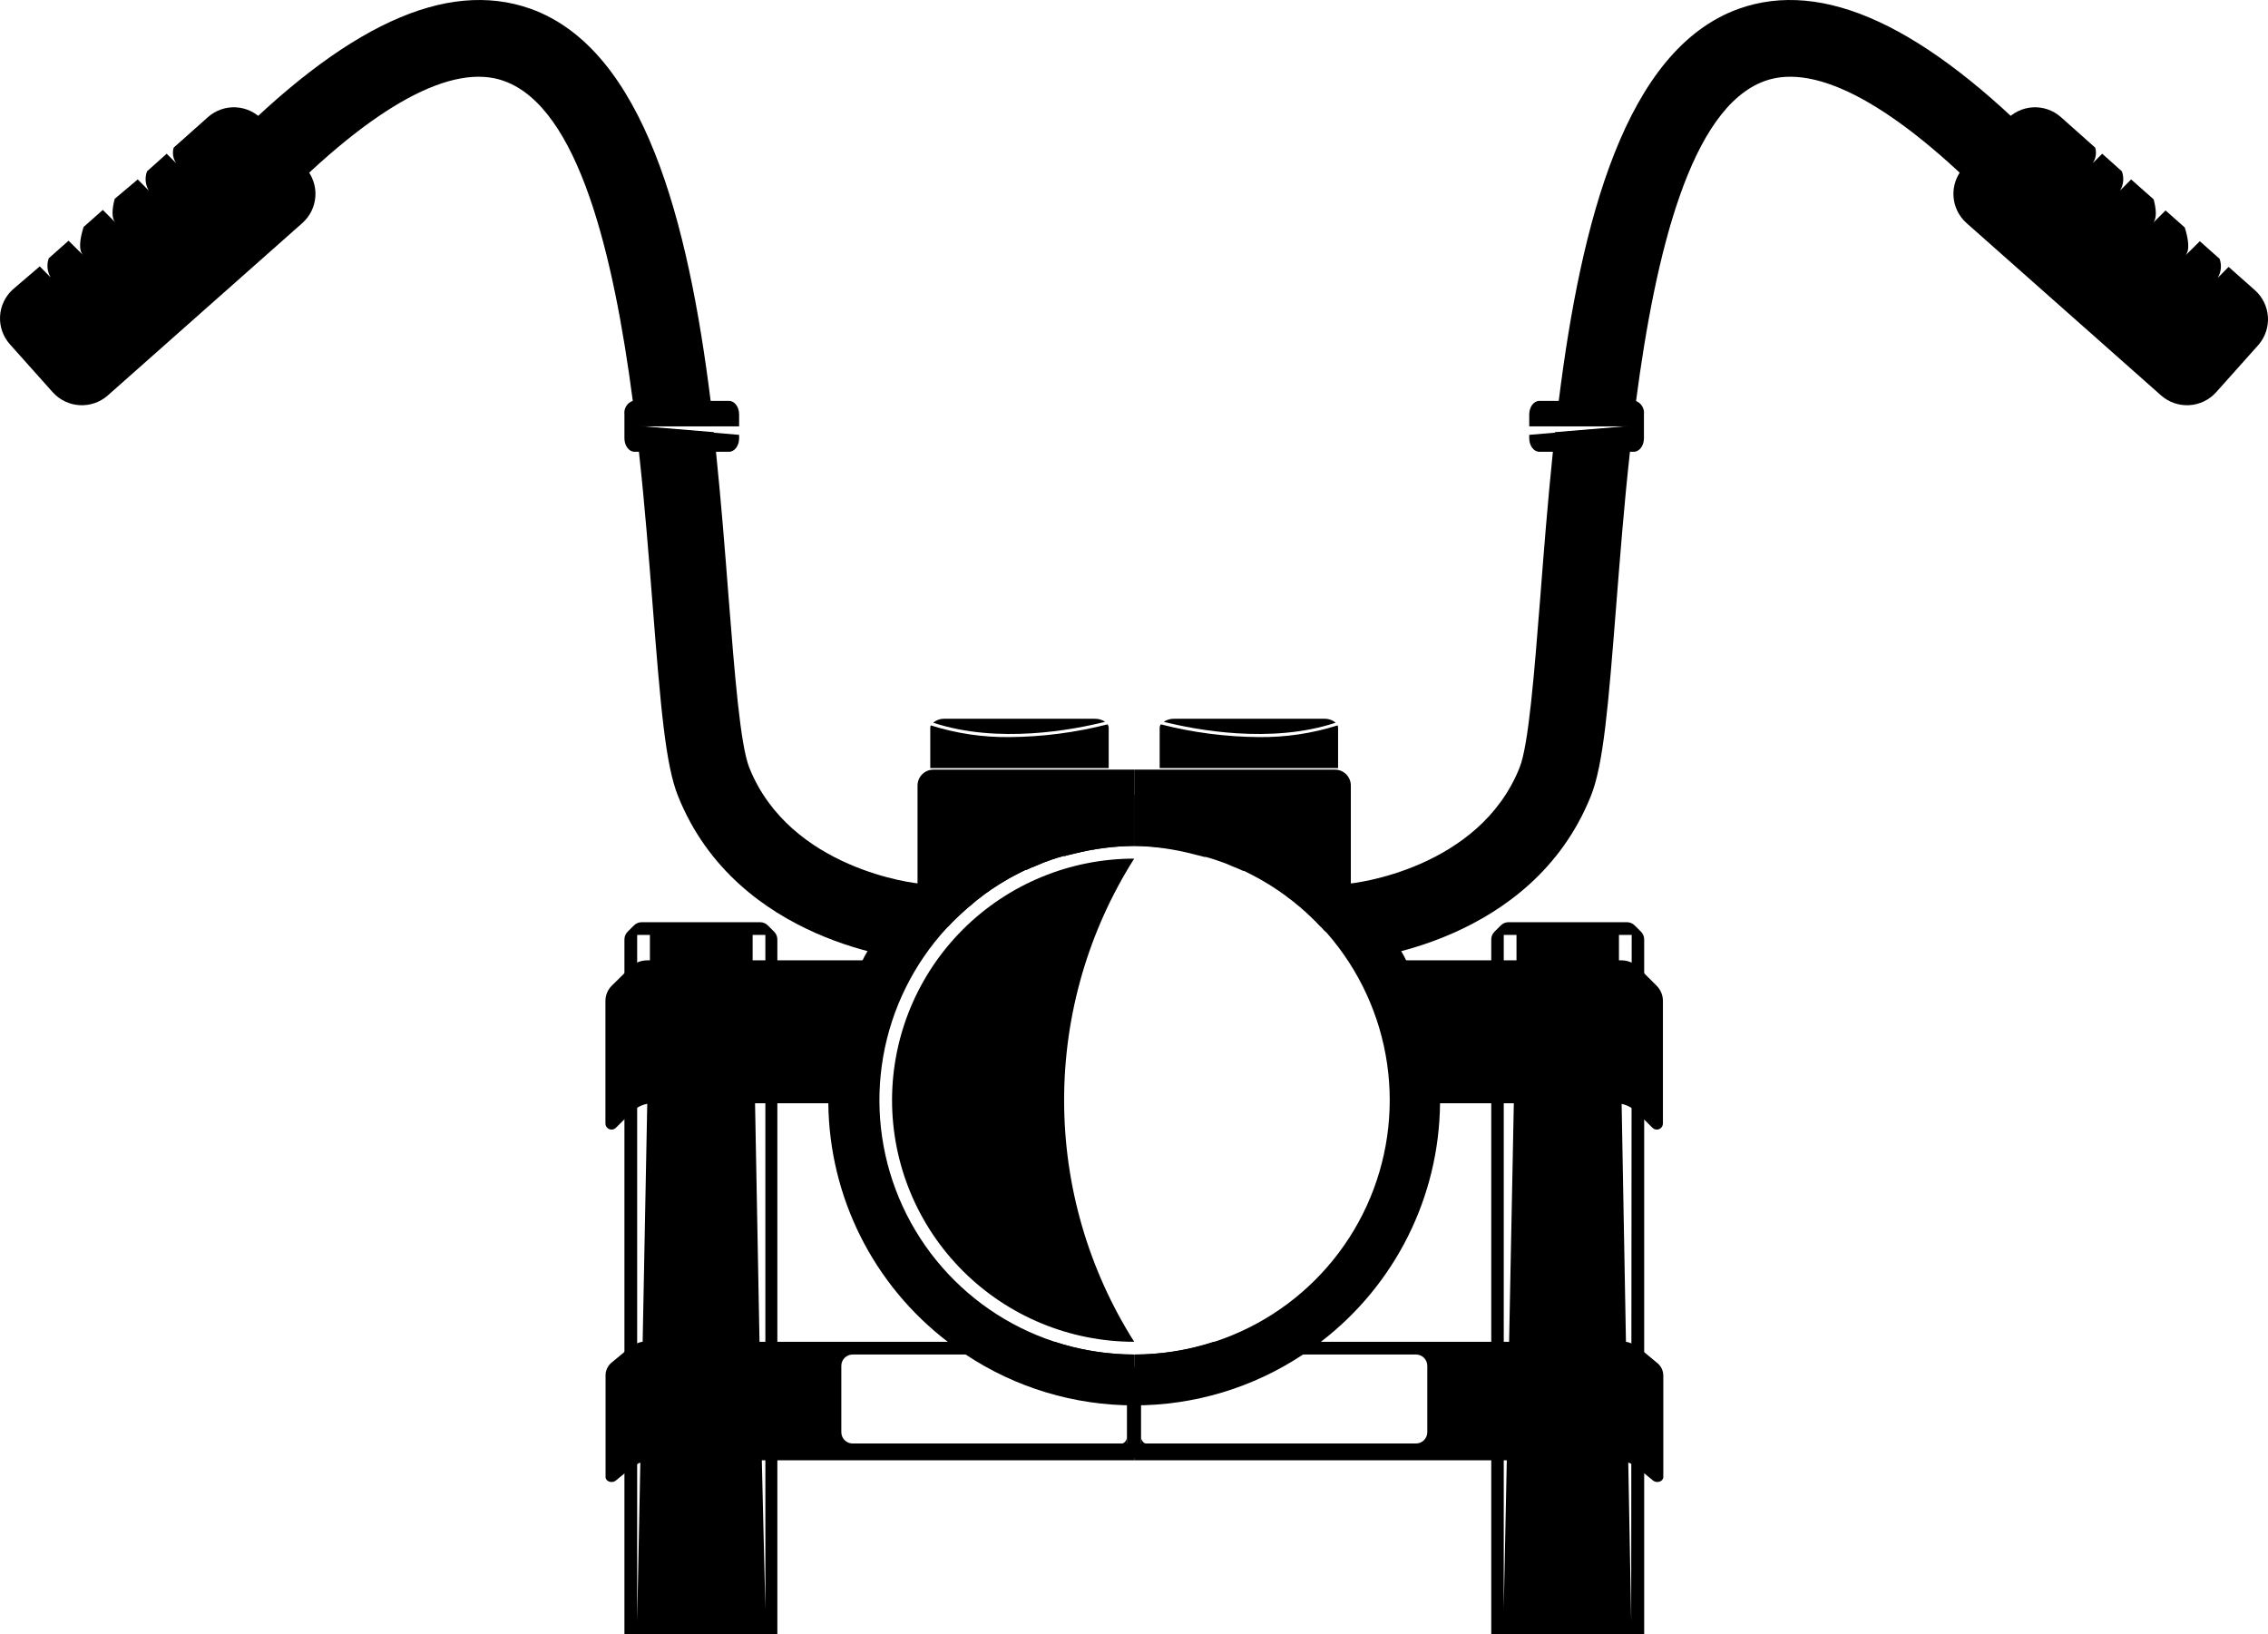 <svg width="322" height="232" viewBox="0 0 322 232" fill="none" xmlns="http://www.w3.org/2000/svg">
<path d="M199.636 136.334C199.432 135.894 199.203 135.466 198.949 135.053C197.016 131.596 194.617 128.42 191.82 125.613L191.784 125.504C187.746 121.478 182.949 118.289 177.67 116.121C172.391 113.952 166.734 112.847 161.026 112.869V120.089C163.921 120.089 166.807 120.434 169.62 121.118C170.054 121.208 170.488 121.335 170.904 121.443H171.103C171.646 121.587 172.171 121.75 172.696 121.93C173.515 122.198 174.318 122.511 175.102 122.869C175.536 123.031 175.952 123.212 176.369 123.41H176.495C177.056 123.681 177.599 123.952 178.124 124.241C178.648 124.53 179.119 124.782 179.589 125.071C180.06 125.36 180.548 125.649 181.018 125.974C181.489 126.298 181.598 126.353 181.887 126.569C182.2 126.776 182.502 126.999 182.792 127.237C183.243 127.558 183.678 127.901 184.094 128.266C184.384 128.501 184.673 128.735 184.945 128.988C185.134 129.14 185.316 129.303 185.487 129.475L186.175 130.125C186.537 130.468 186.881 130.811 187.206 131.172C187.419 131.363 187.618 131.568 187.803 131.786L188.419 132.49C192.983 137.721 195.939 144.154 196.935 151.018C197.931 157.882 196.924 164.886 194.035 171.194C191.145 177.502 186.496 182.847 180.642 186.588C174.788 190.329 167.978 192.308 161.026 192.29V199.51C169.557 199.521 177.899 197.009 184.999 192.29C185.867 191.73 186.808 191.116 187.532 190.485C192.74 186.493 196.97 181.371 199.901 175.508C202.832 169.644 204.387 163.193 204.449 156.641V156.189C204.47 149.281 202.819 142.47 199.636 136.334Z" fill="black"/>
<path d="M232.982 132.273L232.077 131.371C231.788 131.084 231.399 130.922 230.992 130.919H214.165C213.758 130.922 213.368 131.084 213.079 131.371L212.175 132.273C211.888 132.561 211.725 132.95 211.722 133.356V232H233.434V133.356C233.431 132.95 233.269 132.561 232.982 132.273ZM213.496 228.39V132.724H215.305V136.334L214.925 156.641L214.255 190.485L213.93 207.253L213.496 228.39ZM231.589 230.195L231.173 207.596L230.847 190.539L230.232 156.731L229.852 136.334V132.724H231.661L231.589 230.195Z" fill="black"/>
<path d="M290.699 21.554L282.919 29.099C269.077 14.947 257.878 8.846 250.55 11.5C240.002 15.308 235.026 35.994 232.276 56.95C231.95 59.333 231.679 61.751 231.408 64.17C230.557 71.913 229.978 79.458 229.472 85.83C228.332 100.27 227.662 108.537 225.853 113.032C217.458 133.952 193.286 136.19 192.309 136.28L191.856 130.865L191.386 125.45C192.11 125.45 209.967 123.41 215.739 108.988C217.024 105.794 217.82 95.667 218.67 84.946C219.177 78.357 219.738 71.246 220.479 64.062C220.479 63.159 220.66 62.257 220.769 61.354L231.625 60.452H220.878C221.004 59.26 221.149 58.051 221.312 56.842C224.478 31.571 230.72 7.059 246.859 1.247C258.837 -3.013 273.203 3.612 290.699 21.554Z" fill="black"/>
<path d="M320.697 48.9L314.636 55.686C313.657 56.776 312.285 57.435 310.821 57.519C309.357 57.604 307.918 57.107 306.82 56.138L279.173 31.644C278.087 30.667 277.43 29.303 277.345 27.846C277.26 26.39 277.755 24.959 278.721 23.864L284.8 17.077C285.282 16.536 285.866 16.095 286.519 15.78C287.172 15.464 287.881 15.28 288.606 15.238C289.33 15.196 290.055 15.297 290.741 15.536C291.426 15.774 292.057 16.144 292.598 16.626L297.465 20.958C297.576 21.331 297.6 21.725 297.538 22.109C297.475 22.493 297.327 22.859 297.104 23.178L298.461 21.824L301.247 24.315C301.417 24.762 301.482 25.241 301.438 25.716C301.394 26.192 301.242 26.651 300.994 27.059L302.568 25.471L305.77 28.304C306.132 29.712 306.259 31.066 305.644 31.68L307.453 29.875L310.185 32.293C310.692 33.918 310.981 35.651 310.185 36.355L312.32 34.243L315.124 36.734C315.287 37.179 315.347 37.656 315.3 38.127C315.253 38.599 315.1 39.054 314.853 39.459L316.409 37.889L320.136 41.192C321.217 42.151 321.881 43.493 321.985 44.932C322.09 46.372 321.628 47.795 320.697 48.9Z" fill="black"/>
<path d="M197.212 136.334H230.232C230.662 136.334 231.088 136.419 231.485 136.583C231.882 136.747 232.243 136.988 232.548 137.291L235.207 139.944C235.775 140.516 236.094 141.288 236.094 142.092V159.511C236.091 159.679 236.039 159.842 235.944 159.981C235.85 160.12 235.717 160.229 235.562 160.294C235.406 160.359 235.235 160.378 235.07 160.348C234.904 160.318 234.751 160.24 234.628 160.124L232.367 157.868C231.569 157.074 230.49 156.626 229.363 156.623H200.83L197.212 136.334Z" fill="black"/>
<path d="M236.148 195.25V209.69C236.148 210.322 235.225 210.629 234.683 210.177L233.434 209.149L232.421 208.318C232.181 208.118 231.912 207.954 231.625 207.831C231.499 207.745 231.357 207.684 231.209 207.65C230.634 207.417 230.019 207.3 229.399 207.307H161.026V204.925H201.029C201.456 204.925 201.866 204.756 202.168 204.454C202.47 204.153 202.64 203.744 202.64 203.318V193.896C202.64 193.47 202.47 193.061 202.168 192.76C201.866 192.459 201.456 192.29 201.029 192.29H161.026C164.867 192.293 168.685 191.684 172.334 190.485H230.232C230.436 190.466 230.642 190.466 230.847 190.485C231.103 190.521 231.353 190.594 231.589 190.701C231.942 190.806 232.269 190.985 232.548 191.225L233.398 191.929L235.207 193.427C235.493 193.639 235.726 193.913 235.89 194.229C236.053 194.546 236.141 194.895 236.148 195.25Z" fill="black"/>
<path d="M191.784 111.515V130.468C191.794 130.534 191.794 130.601 191.784 130.667C191.746 131.097 191.584 131.508 191.318 131.848C191.051 132.189 190.692 132.446 190.282 132.587C189.873 132.728 189.431 132.748 189.01 132.644C188.59 132.541 188.208 132.318 187.912 132.002C187.727 131.785 187.528 131.58 187.315 131.389C186.989 131.028 186.645 130.685 186.284 130.342L185.596 129.692C185.424 129.52 185.243 129.357 185.053 129.205C184.783 128.949 184.499 128.708 184.203 128.483C183.786 128.118 183.352 127.774 182.9 127.454C182.611 127.215 182.309 126.992 181.996 126.786C181.706 126.569 181.416 126.371 181.127 126.19C180.657 125.865 180.186 125.576 179.698 125.288C179.209 124.999 178.739 124.71 178.232 124.457C177.726 124.205 177.165 123.88 176.604 123.627H176.477C176.061 123.429 175.645 123.248 175.211 123.086C174.427 122.728 173.623 122.414 172.804 122.147C172.28 121.966 171.755 121.804 171.212 121.66H171.013C170.597 121.551 170.163 121.425 169.728 121.335C166.889 120.569 163.966 120.151 161.026 120.089V109.259H189.522C190.122 109.259 190.697 109.497 191.121 109.92C191.546 110.343 191.784 110.917 191.784 111.515Z" fill="black"/>
<path d="M233.398 58.827V62.221C233.398 63.285 232.747 64.134 231.969 64.134H218.543C217.765 64.134 217.114 63.285 217.114 62.221V61.733L220.733 61.426L231.589 60.524H217.114V58.827C217.114 57.762 217.765 56.914 218.543 56.914H231.969H232.24C232.62 57.057 232.941 57.323 233.151 57.67C233.361 58.017 233.448 58.425 233.398 58.827Z" fill="black"/>
<path d="M165.223 102.472C165.654 102.177 166.167 102.026 166.689 102.039H188.002C188.596 102.017 189.177 102.217 189.631 102.599C180.403 105.649 169.783 103.609 165.223 102.472Z" fill="black"/>
<path d="M189.975 103.339V109.043H164.644V103.339C164.643 103.157 164.7 102.98 164.807 102.833C169.343 103.994 174.003 104.6 178.685 104.638C182.489 104.688 186.276 104.127 189.902 102.978C189.956 103.09 189.981 103.214 189.975 103.339Z" fill="black"/>
<path d="M117.602 156.189V156.641C117.669 163.196 119.23 169.649 122.167 175.513C125.104 181.377 129.341 186.497 134.556 190.485C135.37 191.116 136.22 191.73 137.089 192.29C144.178 197.002 152.507 199.514 161.026 199.51V192.29C154.11 192.287 147.339 190.307 141.517 186.584C135.694 182.861 131.062 177.552 128.17 171.284C125.279 165.017 124.248 158.054 125.2 151.22C126.152 144.386 129.047 137.968 133.542 132.724L134.158 132.02C134.342 131.803 134.542 131.598 134.755 131.407C135.08 131.046 135.424 130.703 135.786 130.36L136.473 129.71L137.016 129.223C137.288 128.97 137.577 128.735 137.867 128.501C138.326 128.076 138.809 127.678 139.314 127.309C139.603 127.071 139.905 126.848 140.219 126.641C140.508 126.425 140.798 126.226 141.087 126.046C141.557 125.721 142.028 125.432 142.517 125.143C143.005 124.854 143.475 124.566 143.982 124.313C144.489 124.06 145.049 123.753 145.61 123.483H145.737C146.153 123.284 146.569 123.104 147.004 122.941C147.787 122.583 148.591 122.27 149.41 122.003C149.935 121.822 150.459 121.66 151.002 121.515H151.201C151.617 121.407 152.052 121.281 152.486 121.19C155.279 120.486 158.145 120.117 161.026 120.089V112.869C155.338 112.864 149.705 113.977 144.449 116.145C139.193 118.313 134.417 121.494 130.394 125.504L130.267 125.631C127.47 128.438 125.072 131.614 123.139 135.071C122.885 135.484 122.655 135.912 122.451 136.352C119.259 142.479 117.596 149.284 117.602 156.189Z" fill="black"/>
<path d="M88.653 133.356V232H110.365V133.356C110.362 132.95 110.2 132.561 109.913 132.273L109.008 131.371C108.719 131.084 108.33 130.922 107.923 130.919H91.096C90.689 130.922 90.299 131.084 90.01 131.371L89.106 132.273C88.819 132.561 88.656 132.95 88.653 133.356ZM108.158 207.253L107.832 190.485L107.199 156.641L106.855 136.334V132.724H108.664V228.39L108.158 207.253ZM90.463 132.724H92.272V136.334L91.892 156.731L91.241 190.485L90.915 207.542L90.463 230.195V132.724Z" fill="black"/>
<path d="M31.425 21.554L39.205 29.099C53.046 14.947 64.246 8.846 71.573 11.5C82.122 15.308 87.097 35.994 89.847 56.95C90.173 59.333 90.445 61.751 90.716 64.17C91.566 71.913 92.145 79.458 92.652 85.83C93.792 100.27 94.461 108.537 96.271 113.032C104.666 133.952 128.838 136.19 129.815 136.28L130.267 130.865L130.738 125.45C130.014 125.45 112.156 123.41 106.385 108.988C105.1 105.794 104.304 95.667 103.453 84.946C102.947 78.357 102.386 71.246 101.644 64.062C101.644 63.159 101.463 62.257 101.355 61.354L90.499 60.452H101.319C101.192 59.26 101.047 58.051 100.884 56.842C97.718 31.571 91.476 7.059 75.337 1.247C63.323 -3.013 48.939 3.612 31.425 21.554Z" fill="black"/>
<path d="M1.427 48.9L7.488 55.686C8.467 56.776 9.838 57.435 11.303 57.519C12.767 57.604 14.206 57.107 15.304 56.138L42.95 31.644C44.037 30.667 44.694 29.303 44.779 27.846C44.863 26.39 44.369 24.959 43.403 23.864L37.323 17.077C36.841 16.536 36.257 16.095 35.604 15.78C34.951 15.464 34.242 15.28 33.518 15.238C32.794 15.196 32.068 15.297 31.383 15.536C30.698 15.774 30.067 16.144 29.525 16.626L24.658 20.958C24.548 21.331 24.523 21.725 24.586 22.109C24.649 22.493 24.797 22.859 25.02 23.178L23.663 21.824L20.877 24.315C20.707 24.762 20.642 25.241 20.686 25.716C20.73 26.192 20.882 26.651 21.13 27.059L19.556 25.471L16.281 28.232C15.919 29.64 15.793 30.994 16.408 31.608L14.598 29.802L11.866 32.221C11.36 33.846 11.07 35.579 11.866 36.282L9.731 34.171L6.927 36.662C6.764 37.107 6.704 37.583 6.751 38.055C6.798 38.527 6.951 38.982 7.198 39.387L5.642 37.817L1.807 41.102C0.725 42.089 0.078 43.462 0.007 44.923C-0.065 46.383 0.446 47.813 1.427 48.9Z" fill="black"/>
<path d="M124.84 136.334H91.856C91.426 136.334 91 136.419 90.603 136.583C90.205 136.747 89.844 136.988 89.54 137.291L86.844 139.944C86.276 140.516 85.957 141.288 85.957 142.092V159.511C85.96 159.679 86.012 159.842 86.107 159.981C86.201 160.12 86.334 160.229 86.49 160.294C86.645 160.359 86.816 160.378 86.982 160.348C87.147 160.318 87.301 160.24 87.423 160.124L89.685 157.868C90.482 157.074 91.561 156.626 92.688 156.623H121.221L124.84 136.334Z" fill="black"/>
<path d="M85.976 195.25V209.69C85.976 210.322 86.898 210.629 87.441 210.177L88.69 209.149L89.703 208.318C89.943 208.118 90.211 207.954 90.499 207.831C90.625 207.745 90.766 207.684 90.915 207.65C91.489 207.417 92.104 207.3 92.724 207.307H161.026V204.925H121.058C120.631 204.925 120.222 204.756 119.92 204.454C119.618 204.153 119.448 203.744 119.448 203.318V193.896C119.448 193.47 119.618 193.061 119.92 192.76C120.222 192.459 120.631 192.29 121.058 192.29H161.026C157.184 192.293 153.366 191.684 149.718 190.485H91.82C91.615 190.466 91.409 190.466 91.204 190.485C90.948 190.521 90.698 190.594 90.463 190.701C90.11 190.806 89.783 190.985 89.504 191.225L88.653 191.929L86.844 193.427C86.572 193.646 86.352 193.924 86.202 194.24C86.051 194.555 85.974 194.901 85.976 195.25Z" fill="black"/>
<path d="M130.267 111.515V130.468C130.258 130.534 130.258 130.601 130.267 130.667C130.305 131.097 130.467 131.508 130.734 131.848C131 132.189 131.36 132.446 131.769 132.587C132.179 132.728 132.62 132.748 133.041 132.644C133.462 132.541 133.843 132.318 134.139 132.002C134.324 131.785 134.524 131.58 134.736 131.389C135.062 131.028 135.406 130.685 135.768 130.342L136.455 129.692L136.998 129.205C137.269 128.949 137.552 128.708 137.848 128.483C138.314 128.064 138.803 127.672 139.314 127.309C139.603 127.071 139.905 126.848 140.219 126.641C140.508 126.425 140.798 126.226 141.087 126.046C141.557 125.721 142.028 125.432 142.516 125.143C143.005 124.855 143.475 124.566 143.982 124.313C144.489 124.06 145.049 123.735 145.61 123.483H145.737C146.153 123.284 146.569 123.104 147.004 122.941C147.787 122.583 148.591 122.27 149.41 122.003C149.935 121.822 150.459 121.66 151.002 121.515H151.201C151.617 121.407 152.052 121.281 152.486 121.19C155.279 120.487 158.145 120.117 161.026 120.089V109.259H132.565C132.265 109.254 131.967 109.309 131.689 109.42C131.41 109.532 131.156 109.697 130.943 109.907C130.729 110.117 130.559 110.367 130.443 110.644C130.327 110.92 130.267 111.216 130.267 111.515Z" fill="black"/>
<path d="M88.653 58.827V62.221C88.653 63.285 89.305 64.134 90.083 64.134H103.508C104.286 64.134 104.937 63.285 104.937 62.221V61.733L101.318 61.426L90.463 60.524H104.937V58.827C104.937 57.762 104.286 56.914 103.508 56.914H90.083H89.811C89.431 57.057 89.11 57.323 88.9 57.67C88.69 58.017 88.603 58.425 88.653 58.827Z" fill="black"/>
<path d="M156.9 102.472C156.47 102.177 155.957 102.026 155.435 102.039H134.121C133.528 102.017 132.947 102.217 132.493 102.599C141.72 105.649 152.341 103.609 156.9 102.472Z" fill="black"/>
<path d="M132.077 103.339V109.043H157.407V103.339C157.408 103.157 157.351 102.98 157.244 102.833C152.709 103.994 148.049 104.6 143.367 104.638C139.563 104.688 135.775 104.127 132.149 102.978C132.095 103.09 132.07 103.214 132.077 103.339Z" fill="black"/>
<path d="M161.026 190.485C151.908 190.485 143.164 186.871 136.717 180.44C130.271 174.008 126.649 165.285 126.649 156.189C126.649 147.094 130.271 138.371 136.717 131.939C143.164 125.507 151.908 121.894 161.026 121.894C154.527 132.158 151.078 144.05 151.078 156.189C151.078 168.329 154.527 180.221 161.026 190.485Z" fill="black"/>
<rect x="160" y="194" width="2" height="13" fill="black"/>
<path d="M162 204C162 204.552 162.448 205 163 205H162V204Z" fill="black"/>
<path d="M160 204C160 204.552 159.552 205 159 205H160V204Z" fill="black"/>
</svg>
